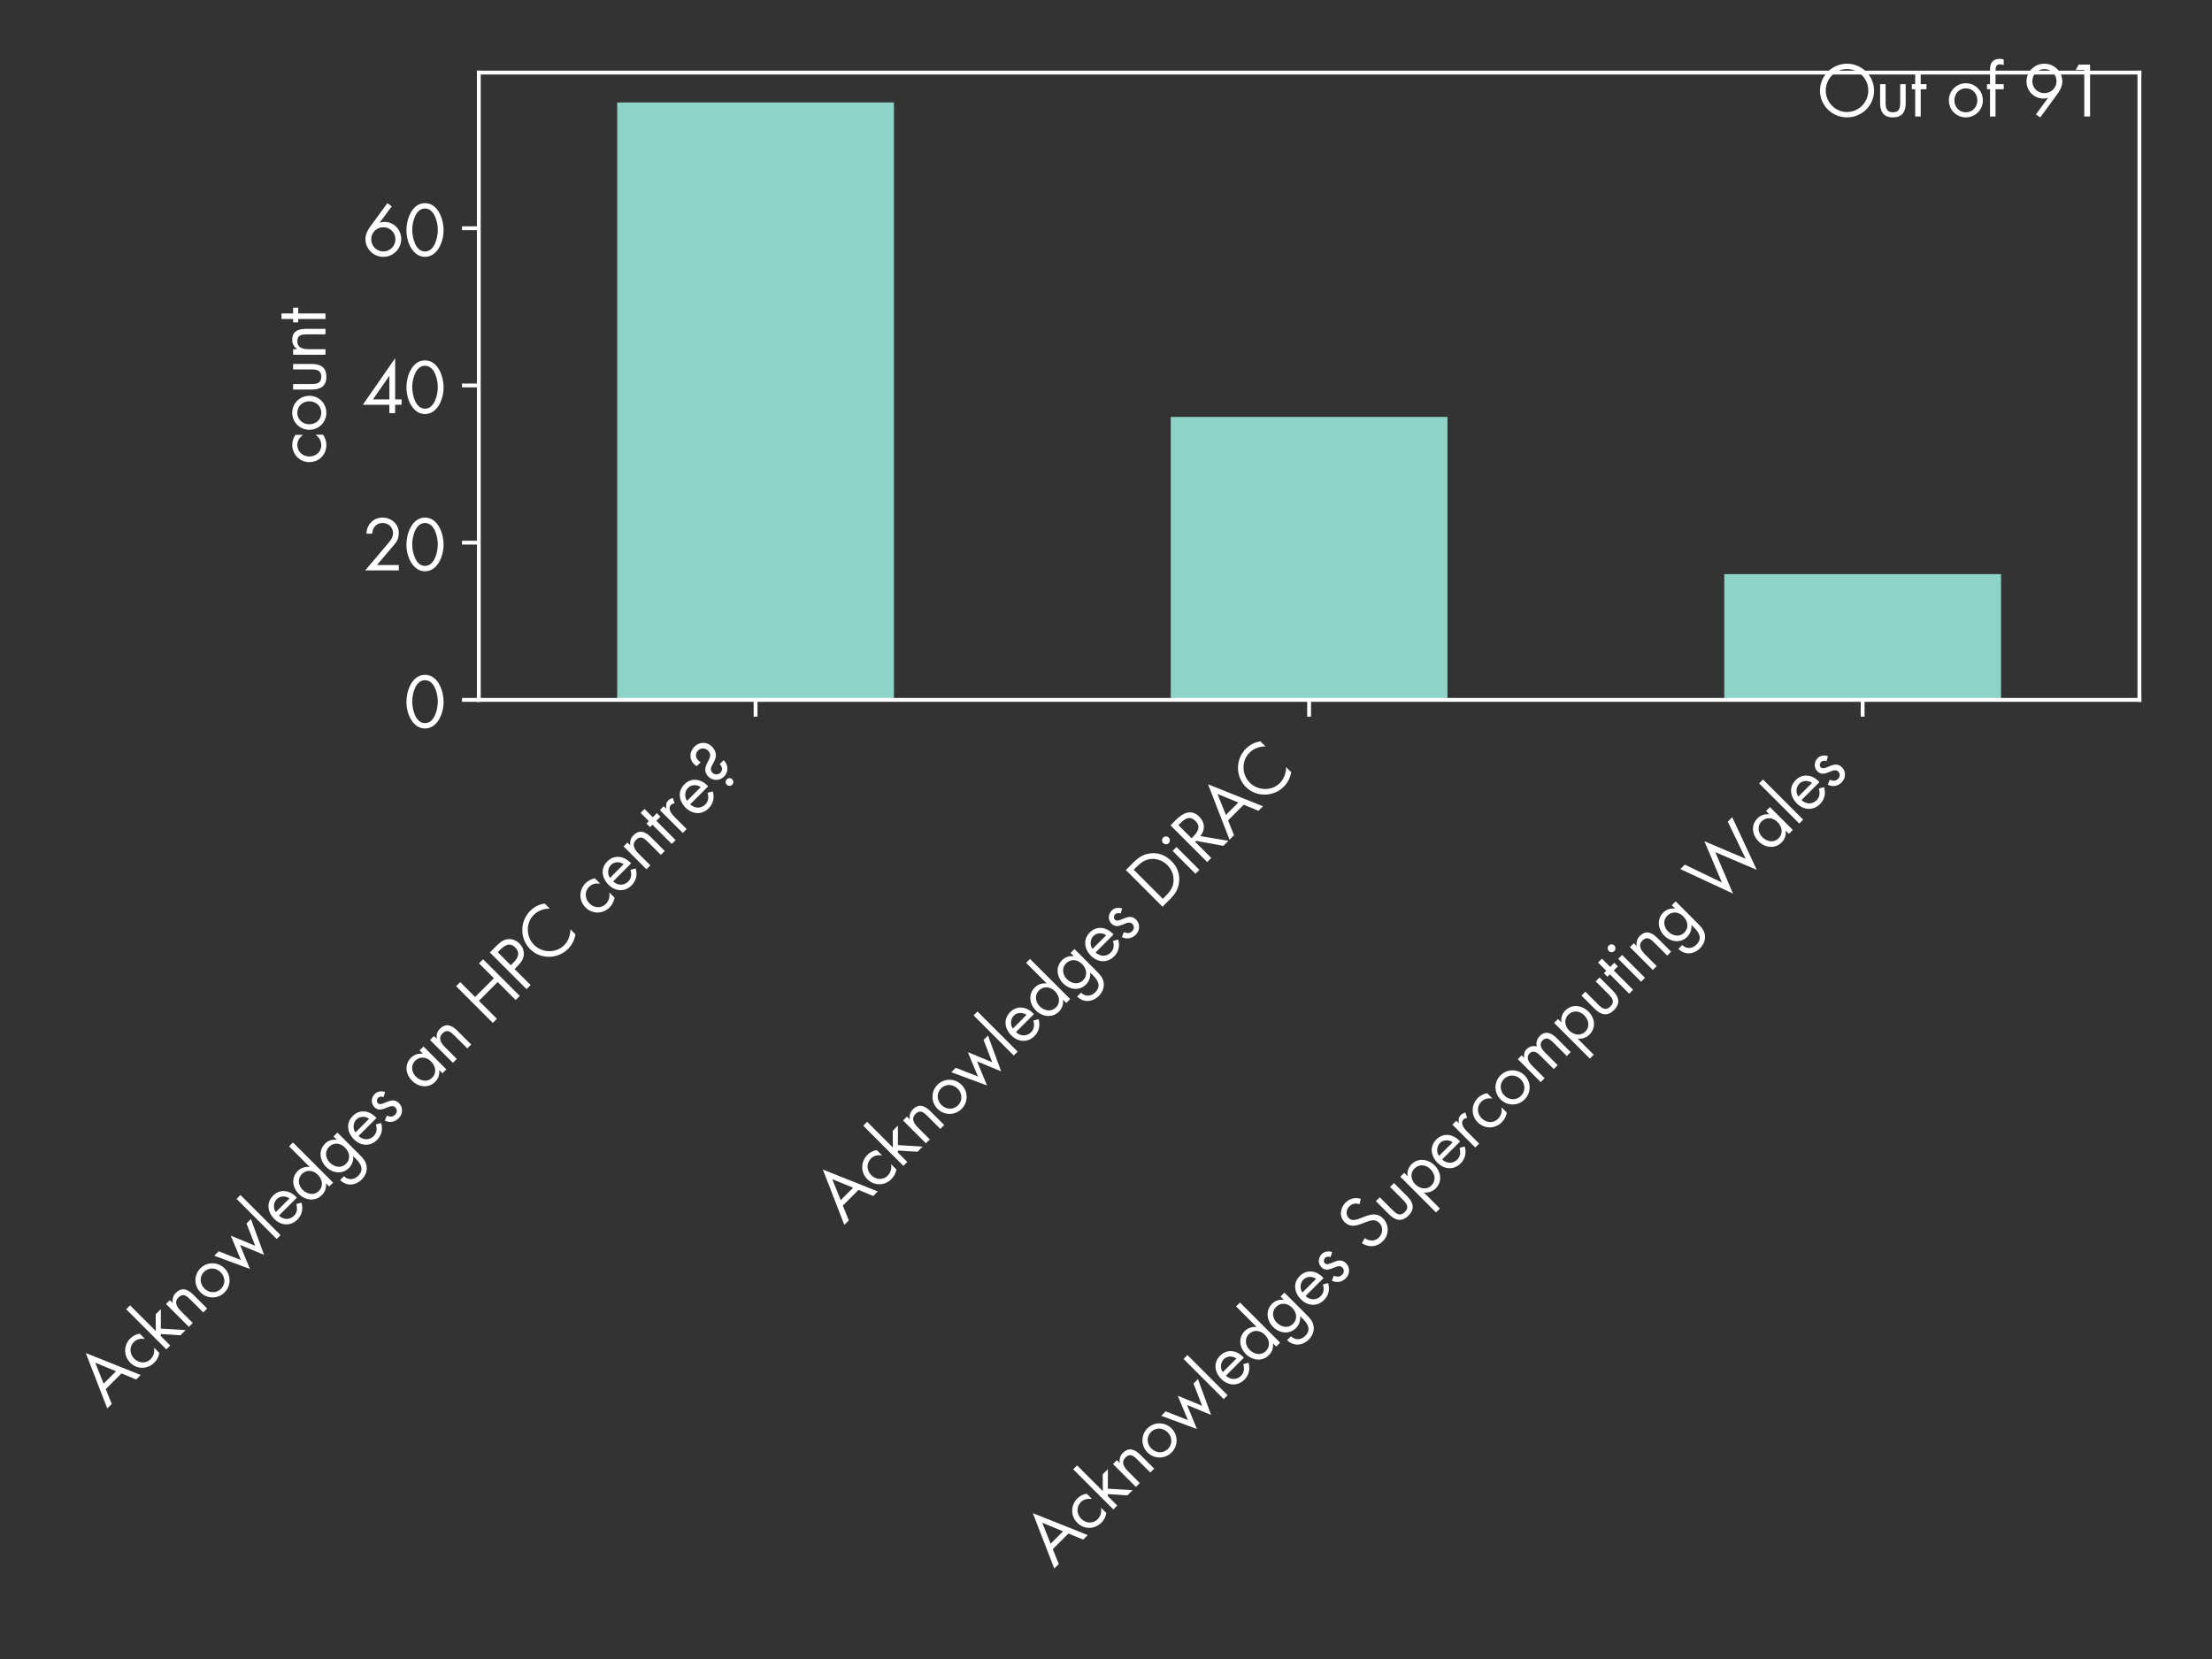 <?xml version="1.0" encoding="utf-8" standalone="no"?>
<!DOCTYPE svg PUBLIC "-//W3C//DTD SVG 1.1//EN"
  "http://www.w3.org/Graphics/SVG/1.1/DTD/svg11.dtd">
<svg xmlns:xlink="http://www.w3.org/1999/xlink" width="460.8pt" height="345.6pt" viewBox="0 0 460.8 345.6" xmlns="http://www.w3.org/2000/svg" version="1.1">
 <rect x="0" y="0" width="460.8" height="345.6" fill="#333333" stroke="none"/>
 <defs>
  <style type="text/css">*{stroke-linejoin: round; stroke-linecap: butt}</style>
 </defs>
 <g id="figure_1">
  <g id="patch_1">
   <path d="M 0 345.6 
L 460.8 345.6 
L 460.8 0 
L 0 0 
L 0 345.6 
z
" style="fill: none"/>
  </g>
  <g id="axes_1">
   <g id="patch_2">
    <path d="M 99.744 145.798 
L 445.68 145.798 
L 445.68 15.12 
L 99.744 15.12 
L 99.744 145.798 
z
" style="fill: none"/>
   </g>
   <g id="patch_3">
    <path d="M 128.572 145.798 
L 186.228 145.798 
L 186.228 21.343 
L 128.572 21.343 
z
" clip-path="url(#p6360dab2a2)" style="fill: #8dd3c7"/>
   </g>
   <g id="patch_4">
    <path d="M 243.884 145.798 
L 301.54 145.798 
L 301.54 86.846 
L 243.884 86.846 
z
" clip-path="url(#p6360dab2a2)" style="fill: #8dd3c7"/>
   </g>
   <g id="patch_5">
    <path d="M 359.196 145.798 
L 416.852 145.798 
L 416.852 119.597 
L 359.196 119.597 
z
" clip-path="url(#p6360dab2a2)" style="fill: #8dd3c7"/>
   </g>
   <g id="matplotlib.axis_1">
    <g id="xtick_1">
     <g id="line2d_1">
      <defs>
       <path id="me121300751" d="M 0 0 
L 0 3.5 
" style="stroke: #ffffff; stroke-width: 0.8"/>
      </defs>
      <g>
       <use xlink:href="#me121300751" x="157.4" y="145.798" style="fill: #ffffff; stroke: #ffffff; stroke-width: 0.8"/>
      </g>
     </g>
     <g id="text_1">
      <!-- Acknowledges an HPC centre? -->
      <g style="fill: #ffffff" transform="translate(22.289 293.462)rotate(-45)scale(0.14 -0.14)">
       <defs>
        <path id="Futura-Book-41" d="M 3270 1370 
L 3840 0 
L 4435 0 
L 2266 5056 
L 38 0 
L 627 0 
L 1210 1370 
L 3270 1370 
z
M 3059 1869 
L 1427 1869 
L 2253 3802 
L 3059 1869 
z
" transform="scale(0.016)"/>
        <path id="Futura-Book-63" d="M 2720 2790 
C 2451 2982 2118 3091 1792 3091 
C 909 3091 186 2400 186 1504 
C 186 595 877 -83 1786 -83 
C 2144 -83 2445 26 2739 224 
L 2739 909 
L 2726 909 
C 2477 582 2176 390 1747 390 
C 1120 390 710 909 710 1504 
C 710 2106 1152 2618 1773 2618 
C 2176 2618 2470 2413 2707 2112 
L 2720 2112 
L 2720 2790 
z
" transform="scale(0.016)"/>
        <path id="Futura-Book-6b" d="M 973 5280 
L 461 5280 
L 461 0 
L 973 0 
L 973 1235 
L 1107 1370 
L 2317 0 
L 2995 0 
L 1466 1728 
L 2752 3008 
L 2067 3008 
L 973 1894 
L 973 5280 
z
" transform="scale(0.016)"/>
        <path id="Futura-Book-6e" d="M 998 3008 
L 486 3008 
L 486 0 
L 998 0 
L 998 1427 
C 998 1965 1043 2618 1747 2618 
C 2342 2618 2381 2182 2381 1696 
L 2381 0 
L 2893 0 
L 2893 1786 
C 2893 2490 2701 3091 1869 3091 
C 1498 3091 1222 2931 1011 2643 
L 998 2643 
L 998 3008 
z
" transform="scale(0.016)"/>
        <path id="Futura-Book-6f" d="M 1798 -83 
C 2675 -83 3379 614 3379 1498 
C 3379 2381 2682 3091 1798 3091 
C 915 3091 218 2381 218 1498 
C 218 614 922 -83 1798 -83 
z
M 1798 2618 
C 2432 2618 2867 2112 2867 1504 
C 2867 890 2432 390 1798 390 
C 1165 390 730 890 730 1504 
C 730 2112 1165 2618 1798 2618 
z
" transform="scale(0.016)"/>
        <path id="Futura-Book-77" d="M 602 3008 
L 19 3008 
L 1498 -211 
L 2426 2029 
L 3354 -211 
L 4845 3008 
L 4262 3008 
L 3366 973 
L 2426 3238 
L 1491 973 
L 602 3008 
z
" transform="scale(0.016)"/>
        <path id="Futura-Book-6c" d="M 986 5280 
L 474 5280 
L 474 0 
L 986 0 
L 986 5280 
z
" transform="scale(0.016)"/>
        <path id="Futura-Book-65" d="M 3104 1395 
C 3155 2291 2643 3091 1677 3091 
C 736 3091 218 2355 218 1466 
C 218 602 794 -83 1690 -83 
C 2304 -83 2790 224 3078 762 
L 2643 1011 
C 2445 653 2163 390 1728 390 
C 1146 390 749 838 742 1395 
L 3104 1395 
z
M 768 1830 
C 832 2266 1242 2618 1683 2618 
C 2131 2618 2496 2266 2566 1830 
L 768 1830 
z
" transform="scale(0.016)"/>
        <path id="Futura-Book-64" d="M 1734 2618 
C 2368 2618 2746 2131 2746 1530 
C 2746 922 2400 390 1741 390 
C 1101 390 755 947 755 1536 
C 755 2099 1139 2618 1734 2618 
z
M 2720 0 
L 3232 0 
L 3232 5280 
L 2720 5280 
L 2720 2579 
L 2707 2579 
C 2464 2899 2080 3091 1677 3091 
C 774 3091 230 2355 230 1498 
C 230 666 787 -83 1670 -83 
C 2080 -83 2458 90 2707 416 
L 2720 416 
L 2720 0 
z
" transform="scale(0.016)"/>
        <path id="Futura-Book-67" d="M 1702 2618 
C 2336 2618 2714 2131 2714 1530 
C 2714 922 2368 390 1709 390 
C 1069 390 723 947 723 1536 
C 723 2099 1107 2618 1702 2618 
z
M 3200 3008 
L 2688 3008 
L 2688 2579 
L 2675 2579 
C 2432 2906 2067 3091 1651 3091 
C 762 3091 198 2336 198 1491 
C 198 653 755 -83 1632 -83 
C 2035 -83 2432 102 2675 416 
L 2688 416 
L 2688 58 
C 2688 -621 2515 -1203 1722 -1203 
C 1171 -1203 768 -851 762 -294 
L 250 -294 
C 269 -1146 890 -1677 1728 -1677 
C 2176 -1677 2611 -1504 2893 -1146 
C 3200 -749 3200 -333 3200 147 
L 3200 3008 
z
" transform="scale(0.016)"/>
        <path id="Futura-Book-73" d="M 2131 2534 
C 1997 2848 1677 3091 1331 3091 
C 845 3091 435 2746 435 2240 
C 435 1293 1792 1523 1792 851 
C 1792 576 1581 390 1306 390 
C 966 390 819 589 691 870 
L 237 678 
C 397 205 794 -83 1299 -83 
C 1856 -83 2317 326 2317 896 
C 2317 1402 1971 1613 1619 1760 
C 1267 1907 922 2010 922 2285 
C 922 2477 1114 2618 1293 2618 
C 1478 2618 1632 2470 1702 2310 
L 2131 2534 
z
" transform="scale(0.016)"/>
        <path id="Futura-Book-20" transform="scale(0.016)"/>
        <path id="Futura-Book-61" d="M 1734 2618 
C 2368 2618 2746 2131 2746 1530 
C 2746 922 2400 390 1741 390 
C 1101 390 755 947 755 1536 
C 755 2099 1139 2618 1734 2618 
z
M 3232 3008 
L 2720 3008 
L 2720 2579 
L 2707 2579 
C 2458 2899 2086 3091 1677 3091 
C 774 3091 230 2355 230 1498 
C 230 666 787 -83 1670 -83 
C 2093 -83 2445 83 2707 416 
L 2720 416 
L 2720 0 
L 3232 0 
L 3232 3008 
z
" transform="scale(0.016)"/>
        <path id="Futura-Book-48" d="M 1050 2867 
L 1050 4826 
L 512 4826 
L 512 0 
L 1050 0 
L 1050 2368 
L 3520 2368 
L 3520 0 
L 4058 0 
L 4058 4826 
L 3520 4826 
L 3520 2867 
L 1050 2867 
z
" transform="scale(0.016)"/>
        <path id="Futura-Book-50" d="M 1024 2112 
L 1414 2112 
C 1818 2112 2234 2163 2560 2432 
C 2861 2682 3021 3078 3021 3469 
C 3021 3898 2835 4320 2477 4570 
C 2125 4813 1696 4826 1280 4826 
L 486 4826 
L 486 0 
L 1024 0 
L 1024 2112 
z
M 1024 4326 
L 1222 4326 
C 1850 4326 2483 4269 2483 3482 
C 2483 2790 1978 2611 1382 2611 
L 1024 2611 
L 1024 4326 
z
" transform="scale(0.016)"/>
        <path id="Futura-Book-43" d="M 4166 4435 
C 3738 4755 3264 4909 2726 4909 
C 1344 4909 211 3776 211 2394 
C 211 1024 1363 -83 2726 -83 
C 3238 -83 3750 90 4166 390 
L 4166 1056 
C 3782 672 3251 416 2707 416 
C 1626 416 749 1350 749 2413 
C 749 3475 1619 4410 2694 4410 
C 3251 4410 3782 4166 4166 3770 
L 4166 4435 
z
" transform="scale(0.016)"/>
        <path id="Futura-Book-74" d="M 1024 2534 
L 1562 2534 
L 1562 3008 
L 1024 3008 
L 1024 4090 
L 512 4090 
L 512 3008 
L 198 3008 
L 198 2534 
L 512 2534 
L 512 0 
L 1024 0 
L 1024 2534 
z
" transform="scale(0.016)"/>
        <path id="Futura-Book-72" d="M 973 3008 
L 461 3008 
L 461 0 
L 973 0 
L 973 1504 
C 973 1894 998 2618 1562 2618 
C 1696 2618 1766 2554 1869 2483 
L 2112 2950 
C 1965 3034 1824 3091 1651 3091 
C 1318 3091 1165 2918 986 2682 
L 973 2682 
L 973 3008 
z
" transform="scale(0.016)"/>
        <path id="Futura-Book-3f" d="M 2080 2099 
C 2080 1779 1920 1485 1562 1485 
C 1274 1485 1037 1709 1037 1997 
C 1037 2317 1254 2451 1530 2528 
C 1811 2611 2157 2701 2381 2899 
C 2611 3110 2726 3443 2726 3757 
C 2726 4410 2227 4909 1574 4909 
C 941 4909 397 4480 397 3814 
L 422 3475 
L 954 3475 
C 928 3578 915 3680 915 3782 
C 915 4134 1178 4416 1542 4416 
C 1926 4416 2202 4141 2202 3750 
C 2202 3226 1798 3142 1389 3014 
C 902 2854 512 2611 512 2035 
C 512 1446 960 992 1555 992 
C 2176 992 2618 1485 2598 2099 
L 2080 2099 
z
M 1549 634 
C 1350 634 1190 474 1190 282 
C 1190 83 1350 -83 1549 -83 
C 1747 -83 1907 83 1907 282 
C 1907 474 1747 634 1549 634 
z
" transform="scale(0.016)"/>
       </defs>
       <use xlink:href="#Futura-Book-41"/>
       <use xlink:href="#Futura-Book-63" x="69.9"/>
       <use xlink:href="#Futura-Book-6b" x="117.5"/>
       <use xlink:href="#Futura-Book-6e" x="164.5"/>
       <use xlink:href="#Futura-Book-6f" x="217.3"/>
       <use xlink:href="#Futura-Book-77" x="273.5"/>
       <use xlink:href="#Futura-Book-6c" x="349.5"/>
       <use xlink:href="#Futura-Book-65" x="372.2"/>
       <use xlink:href="#Futura-Book-64" x="424.1"/>
       <use xlink:href="#Futura-Book-67" x="481.8"/>
       <use xlink:href="#Futura-Book-65" x="539.8"/>
       <use xlink:href="#Futura-Book-73" x="591.7"/>
       <use xlink:href="#Futura-Book-20" x="631.6"/>
       <use xlink:href="#Futura-Book-61" x="662.4"/>
       <use xlink:href="#Futura-Book-6e" x="720.1"/>
       <use xlink:href="#Futura-Book-20" x="772.9"/>
       <use xlink:href="#Futura-Book-48" x="803.7"/>
       <use xlink:href="#Futura-Book-50" x="875.1"/>
       <use xlink:href="#Futura-Book-43" x="925.4"/>
       <use xlink:href="#Futura-Book-20" x="997.1"/>
       <use xlink:href="#Futura-Book-63" x="1027.9"/>
       <use xlink:href="#Futura-Book-65" x="1075.5"/>
       <use xlink:href="#Futura-Book-6e" x="1127.4"/>
       <use xlink:href="#Futura-Book-74" x="1180.2"/>
       <use xlink:href="#Futura-Book-72" x="1204.2"/>
       <use xlink:href="#Futura-Book-65" x="1237.7"/>
       <use xlink:href="#Futura-Book-3f" x="1289.6"/>
      </g>
     </g>
    </g>
    <g id="xtick_2">
     <g id="line2d_2">
      <g>
       <use xlink:href="#me121300751" x="272.712" y="145.798" style="fill: #ffffff; stroke: #ffffff; stroke-width: 0.8"/>
      </g>
     </g>
     <g id="text_2">
      <!-- Acknowledges DiRAC -->
      <g style="fill: #ffffff" transform="translate(175.831 255.232)rotate(-45)scale(0.14 -0.14)">
       <defs>
        <path id="Futura-Book-44" d="M 486 0 
L 1382 0 
C 2138 0 2714 96 3290 608 
C 3821 1082 4077 1702 4077 2406 
C 4077 3123 3827 3770 3277 4243 
C 2707 4730 2118 4826 1395 4826 
L 486 4826 
L 486 0 
z
M 1024 499 
L 1024 4326 
L 1414 4326 
C 1984 4326 2470 4250 2912 3859 
C 3328 3494 3539 2963 3539 2413 
C 3539 1875 3334 1370 2938 998 
C 2496 582 2003 499 1414 499 
L 1024 499 
z
" transform="scale(0.016)"/>
        <path id="Futura-Book-69" d="M 1094 3008 
L 582 3008 
L 582 0 
L 1094 0 
L 1094 3008 
z
M 838 4506 
C 640 4506 474 4339 474 4141 
C 474 3936 640 3776 838 3776 
C 1037 3776 1203 3936 1203 4141 
C 1203 4339 1037 4506 838 4506 
z
" transform="scale(0.016)"/>
        <path id="Futura-Book-52" d="M 1024 4326 
L 1184 4326 
C 1830 4326 2413 4250 2413 3456 
C 2413 2707 1798 2592 1190 2592 
L 1024 2592 
L 1024 4326 
z
M 1024 2118 
L 1158 2118 
L 2618 0 
L 3277 0 
L 1741 2163 
C 2483 2227 2950 2752 2950 3494 
C 2950 4582 2099 4826 1184 4826 
L 486 4826 
L 486 0 
L 1024 0 
L 1024 2118 
z
" transform="scale(0.016)"/>
       </defs>
       <use xlink:href="#Futura-Book-41"/>
       <use xlink:href="#Futura-Book-63" x="69.9"/>
       <use xlink:href="#Futura-Book-6b" x="117.5"/>
       <use xlink:href="#Futura-Book-6e" x="164.5"/>
       <use xlink:href="#Futura-Book-6f" x="217.3"/>
       <use xlink:href="#Futura-Book-77" x="273.5"/>
       <use xlink:href="#Futura-Book-6c" x="349.5"/>
       <use xlink:href="#Futura-Book-65" x="372.2"/>
       <use xlink:href="#Futura-Book-64" x="424.1"/>
       <use xlink:href="#Futura-Book-67" x="481.8"/>
       <use xlink:href="#Futura-Book-65" x="539.8"/>
       <use xlink:href="#Futura-Book-73" x="591.7"/>
       <use xlink:href="#Futura-Book-20" x="631.6"/>
       <use xlink:href="#Futura-Book-44" x="662.4"/>
       <use xlink:href="#Futura-Book-69" x="730.2"/>
       <use xlink:href="#Futura-Book-52" x="756.4"/>
       <use xlink:href="#Futura-Book-41" x="810.6"/>
       <use xlink:href="#Futura-Book-43" x="880.5"/>
      </g>
     </g>
    </g>
    <g id="xtick_3">
     <g id="line2d_3">
      <g>
       <use xlink:href="#me121300751" x="388.024" y="145.798" style="fill: #ffffff; stroke: #ffffff; stroke-width: 0.8"/>
      </g>
     </g>
     <g id="text_3">
      <!-- Acknowledges Supercomputing Wales -->
      <g style="fill: #ffffff" transform="translate(219.569 326.807)rotate(-45)scale(0.14 -0.14)">
       <defs>
        <path id="Futura-Book-53" d="M 3104 4160 
C 2848 4634 2394 4909 1856 4909 
C 1139 4909 506 4429 506 3680 
C 506 2989 992 2701 1555 2445 
L 1850 2317 
C 2298 2112 2739 1920 2739 1357 
C 2739 813 2266 416 1747 416 
C 1229 416 851 819 781 1312 
L 256 1165 
C 410 416 986 -83 1760 -83 
C 2598 -83 3277 563 3277 1408 
C 3277 2176 2746 2490 2118 2765 
L 1798 2906 
C 1472 3053 1043 3245 1043 3661 
C 1043 4102 1414 4410 1843 4410 
C 2253 4410 2483 4218 2675 3885 
L 3104 4160 
z
" transform="scale(0.016)"/>
        <path id="Futura-Book-75" d="M 960 3008 
L 448 3008 
L 448 1274 
C 448 474 749 -83 1638 -83 
C 2528 -83 2829 474 2829 1274 
L 2829 3008 
L 2317 3008 
L 2317 1331 
C 2317 826 2259 390 1638 390 
C 1018 390 960 826 960 1331 
L 960 3008 
z
" transform="scale(0.016)"/>
        <path id="Futura-Book-70" d="M 1926 2618 
C 2560 2618 2938 2131 2938 1530 
C 2938 922 2592 390 1933 390 
C 1293 390 947 947 947 1536 
C 947 2099 1331 2618 1926 2618 
z
M 973 3008 
L 461 3008 
L 461 -1690 
L 973 -1690 
L 973 422 
L 986 422 
C 1229 96 1606 -83 2016 -83 
C 2918 -83 3462 640 3462 1498 
C 3462 2330 2906 3091 2022 3091 
C 1606 3091 1235 2912 986 2579 
L 973 2579 
L 973 3008 
z
" transform="scale(0.016)"/>
        <path id="Futura-Book-6d" d="M 998 3008 
L 486 3008 
L 486 0 
L 998 0 
L 998 1555 
C 998 2010 1062 2618 1664 2618 
C 2157 2618 2202 2080 2202 1709 
L 2202 0 
L 2714 0 
L 2714 1594 
C 2714 2048 2778 2618 3366 2618 
C 3891 2618 3917 2138 3917 1747 
L 3917 0 
L 4429 0 
L 4429 1830 
C 4429 2464 4237 3091 3469 3091 
C 3104 3091 2746 2925 2566 2592 
C 2406 2906 2086 3091 1734 3091 
C 1427 3091 1171 2931 1011 2682 
L 998 2682 
L 998 3008 
z
" transform="scale(0.016)"/>
        <path id="Futura-Book-57" d="M 666 4826 
L 83 4826 
L 1933 -250 
L 3494 3635 
L 5056 -250 
L 6906 4826 
L 6323 4826 
L 5056 1210 
L 3494 5075 
L 1933 1210 
L 666 4826 
z
" transform="scale(0.016)"/>
       </defs>
       <use xlink:href="#Futura-Book-41"/>
       <use xlink:href="#Futura-Book-63" x="69.9"/>
       <use xlink:href="#Futura-Book-6b" x="117.5"/>
       <use xlink:href="#Futura-Book-6e" x="164.5"/>
       <use xlink:href="#Futura-Book-6f" x="217.3"/>
       <use xlink:href="#Futura-Book-77" x="273.5"/>
       <use xlink:href="#Futura-Book-6c" x="349.5"/>
       <use xlink:href="#Futura-Book-65" x="372.2"/>
       <use xlink:href="#Futura-Book-64" x="424.1"/>
       <use xlink:href="#Futura-Book-67" x="481.8"/>
       <use xlink:href="#Futura-Book-65" x="539.8"/>
       <use xlink:href="#Futura-Book-73" x="591.7"/>
       <use xlink:href="#Futura-Book-20" x="631.6"/>
       <use xlink:href="#Futura-Book-53" x="662.4"/>
       <use xlink:href="#Futura-Book-75" x="718.3"/>
       <use xlink:href="#Futura-Book-70" x="769.5"/>
       <use xlink:href="#Futura-Book-65" x="827.2"/>
       <use xlink:href="#Futura-Book-72" x="879.1"/>
       <use xlink:href="#Futura-Book-63" x="912.6"/>
       <use xlink:href="#Futura-Book-6f" x="960.2"/>
       <use xlink:href="#Futura-Book-6d" x="1016.4"/>
       <use xlink:href="#Futura-Book-70" x="1093.2"/>
       <use xlink:href="#Futura-Book-75" x="1150.9"/>
       <use xlink:href="#Futura-Book-74" x="1202.1"/>
       <use xlink:href="#Futura-Book-69" x="1226.1"/>
       <use xlink:href="#Futura-Book-6e" x="1252.3"/>
       <use xlink:href="#Futura-Book-67" x="1305.1"/>
       <use xlink:href="#Futura-Book-20" x="1363.1"/>
       <use xlink:href="#Futura-Book-57" x="1393.9"/>
       <use xlink:href="#Futura-Book-61" x="1503"/>
       <use xlink:href="#Futura-Book-6c" x="1560.7"/>
       <use xlink:href="#Futura-Book-65" x="1583.4"/>
       <use xlink:href="#Futura-Book-73" x="1635.3"/>
      </g>
     </g>
    </g>
   </g>
   <g id="matplotlib.axis_2">
    <g id="ytick_1">
     <g id="line2d_4">
      <defs>
       <path id="m25fa380377" d="M 0 0 
L -3.5 0 
" style="stroke: #ffffff; stroke-width: 0.8"/>
      </defs>
      <g>
       <use xlink:href="#m25fa380377" x="99.744" y="145.798" style="fill: #ffffff; stroke: #ffffff; stroke-width: 0.8"/>
      </g>
     </g>
     <g id="text_4">
      <!-- 0 -->
      <g style="fill: #ffffff" transform="translate(84.121 151.573)scale(0.14 -0.14)">
       <defs>
        <path id="Futura-Book-30" d="M 1971 4909 
C 749 4909 243 3398 243 2406 
C 243 1216 870 -83 1971 -83 
C 3072 -83 3699 1216 3699 2406 
C 3699 3398 3194 4909 1971 4909 
z
M 1971 4410 
C 2880 4410 3174 3066 3162 2381 
C 3149 1702 2861 416 1971 416 
C 1082 416 794 1702 781 2381 
C 768 3066 1062 4410 1971 4410 
z
" transform="scale(0.016)"/>
       </defs>
       <use xlink:href="#Futura-Book-30"/>
      </g>
     </g>
    </g>
    <g id="ytick_2">
     <g id="line2d_5">
      <g>
       <use xlink:href="#m25fa380377" x="99.744" y="113.047" style="fill: #ffffff; stroke: #ffffff; stroke-width: 0.8"/>
      </g>
     </g>
     <g id="text_5">
      <!-- 20 -->
      <g style="fill: #ffffff" transform="translate(75.497 118.822)scale(0.14 -0.14)">
       <defs>
        <path id="Futura-Book-32" d="M 1350 499 
L 3021 2464 
C 3270 2752 3386 3091 3386 3482 
C 3386 4320 2675 4909 1869 4909 
C 1018 4909 397 4262 378 3418 
L 915 3418 
C 928 3981 1306 4410 1888 4410 
C 2413 4410 2848 4013 2848 3475 
C 2848 3162 2714 2899 2522 2669 
L 262 0 
L 3386 0 
L 3386 499 
L 1350 499 
z
" transform="scale(0.016)"/>
       </defs>
       <use xlink:href="#Futura-Book-32"/>
       <use xlink:href="#Futura-Book-30" x="61.6"/>
      </g>
     </g>
    </g>
    <g id="ytick_3">
     <g id="line2d_6">
      <g>
       <use xlink:href="#m25fa380377" x="99.744" y="80.295" style="fill: #ffffff; stroke: #ffffff; stroke-width: 0.8"/>
      </g>
     </g>
     <g id="text_6">
      <!-- 40 -->
      <g style="fill: #ffffff" transform="translate(75.497 86.07)scale(0.14 -0.14)">
       <defs>
        <path id="Futura-Book-34" d="M 3046 1280 
L 3046 5094 
L 3034 5094 
L 38 781 
L 2509 781 
L 2509 0 
L 3046 0 
L 3046 781 
L 3642 781 
L 3642 1280 
L 3046 1280 
z
M 2509 1280 
L 979 1280 
L 2496 3462 
L 2509 3462 
L 2509 1280 
z
" transform="scale(0.016)"/>
       </defs>
       <use xlink:href="#Futura-Book-34"/>
       <use xlink:href="#Futura-Book-30" x="61.6"/>
      </g>
     </g>
    </g>
    <g id="ytick_4">
     <g id="line2d_7">
      <g>
       <use xlink:href="#m25fa380377" x="99.744" y="47.544" style="fill: #ffffff; stroke: #ffffff; stroke-width: 0.8"/>
      </g>
     </g>
     <g id="text_7">
      <!-- 60 -->
      <g style="fill: #ffffff" transform="translate(75.497 53.319)scale(0.14 -0.14)">
       <defs>
        <path id="Futura-Book-36" d="M 2323 4909 
L 723 2726 
C 480 2387 282 2010 282 1568 
C 282 659 1030 -83 1946 -83 
C 2854 -83 3610 653 3610 1574 
C 3610 2445 2925 3168 2048 3168 
C 1901 3168 1754 3142 1626 3098 
L 1613 3110 
L 2726 4608 
L 2323 4909 
z
M 1946 416 
C 1318 416 819 928 819 1555 
C 819 2182 1318 2669 1946 2669 
C 2566 2669 3072 2182 3072 1555 
C 3072 928 2573 416 1946 416 
z
" transform="scale(0.016)"/>
       </defs>
       <use xlink:href="#Futura-Book-36"/>
       <use xlink:href="#Futura-Book-30" x="61.6"/>
      </g>
     </g>
    </g>
    <g id="text_8">
     <!-- count -->
     <g style="fill: #ffffff" transform="translate(67.801 96.685)rotate(-90)scale(0.14 -0.14)">
      <use xlink:href="#Futura-Book-63"/>
      <use xlink:href="#Futura-Book-6f" x="47.6"/>
      <use xlink:href="#Futura-Book-75" x="103.8"/>
      <use xlink:href="#Futura-Book-6e" x="155"/>
      <use xlink:href="#Futura-Book-74" x="207.8"/>
     </g>
    </g>
   </g>
   <g id="patch_6">
    <path d="M 99.744 145.798 
L 99.744 15.12 
" style="fill: none; stroke: #ffffff; stroke-width: 0.8; stroke-linejoin: miter; stroke-linecap: square"/>
   </g>
   <g id="patch_7">
    <path d="M 445.68 145.798 
L 445.68 15.12 
" style="fill: none; stroke: #ffffff; stroke-width: 0.8; stroke-linejoin: miter; stroke-linecap: square"/>
   </g>
   <g id="patch_8">
    <path d="M 99.744 145.798 
L 445.68 145.798 
" style="fill: none; stroke: #ffffff; stroke-width: 0.8; stroke-linejoin: miter; stroke-linecap: square"/>
   </g>
   <g id="patch_9">
    <path d="M 99.744 15.12 
L 445.68 15.12 
" style="fill: none; stroke: #ffffff; stroke-width: 0.8; stroke-linejoin: miter; stroke-linecap: square"/>
   </g>
   <g id="text_9">
    <!-- Out of 91 -->
    <g style="fill: #ffffff" transform="translate(378.59 24.267)scale(0.14 -0.14)">
     <defs>
      <path id="Futura-Book-4f" d="M 2758 4909 
C 1382 4909 243 3789 243 2406 
C 243 1018 1382 -83 2758 -83 
C 4134 -83 5274 1018 5274 2406 
C 5274 3789 4134 4909 2758 4909 
z
M 2758 4410 
C 3866 4410 4736 3507 4736 2413 
C 4736 1325 3853 416 2758 416 
C 1664 416 781 1325 781 2413 
C 781 3507 1651 4410 2758 4410 
z
" transform="scale(0.016)"/>
      <path id="Futura-Book-66" d="M 1043 2534 
L 1805 2534 
L 1805 3008 
L 1043 3008 
L 1043 4026 
C 1043 4557 1043 4851 1459 4851 
C 1587 4851 1690 4819 1805 4781 
L 1805 5299 
C 1683 5338 1562 5363 1440 5363 
C 1133 5363 832 5254 666 4986 
C 531 4768 531 4454 531 4205 
L 531 3008 
L 250 3008 
L 250 2534 
L 531 2534 
L 531 0 
L 1043 0 
L 1043 2534 
z
" transform="scale(0.016)"/>
      <path id="Futura-Book-39" d="M 1568 -83 
L 3168 2106 
C 3418 2451 3616 2829 3616 3264 
C 3616 4179 2861 4909 1952 4909 
C 1043 4909 288 4179 288 3264 
C 288 2387 966 1670 1850 1670 
C 1997 1670 2138 1696 2266 1734 
L 2278 1722 
L 1165 192 
L 1568 -83 
z
M 1952 4410 
C 2573 4410 3078 3904 3078 3283 
C 3078 2656 2573 2170 1952 2170 
C 1325 2170 826 2656 826 3283 
C 826 3904 1325 4410 1952 4410 
z
" transform="scale(0.016)"/>
      <path id="Futura-Book-31" d="M 1811 4326 
L 1811 0 
L 2349 0 
L 2349 4826 
L 1293 4826 
L 1011 4326 
L 1811 4326 
z
" transform="scale(0.016)"/>
     </defs>
     <use xlink:href="#Futura-Book-4f"/>
     <use xlink:href="#Futura-Book-75" x="86.2"/>
     <use xlink:href="#Futura-Book-74" x="137.4"/>
     <use xlink:href="#Futura-Book-20" x="161.4"/>
     <use xlink:href="#Futura-Book-6f" x="192.2"/>
     <use xlink:href="#Futura-Book-66" x="248.4"/>
     <use xlink:href="#Futura-Book-20" x="275.8"/>
     <use xlink:href="#Futura-Book-39" x="306.6"/>
     <use xlink:href="#Futura-Book-31" x="368.2"/>
    </g>
   </g>
  </g>
 </g>
 <defs>
  <clipPath id="p6360dab2a2">
   <rect x="99.744" y="15.12" width="345.936" height="130.678"/>
  </clipPath>
 </defs>
</svg>
